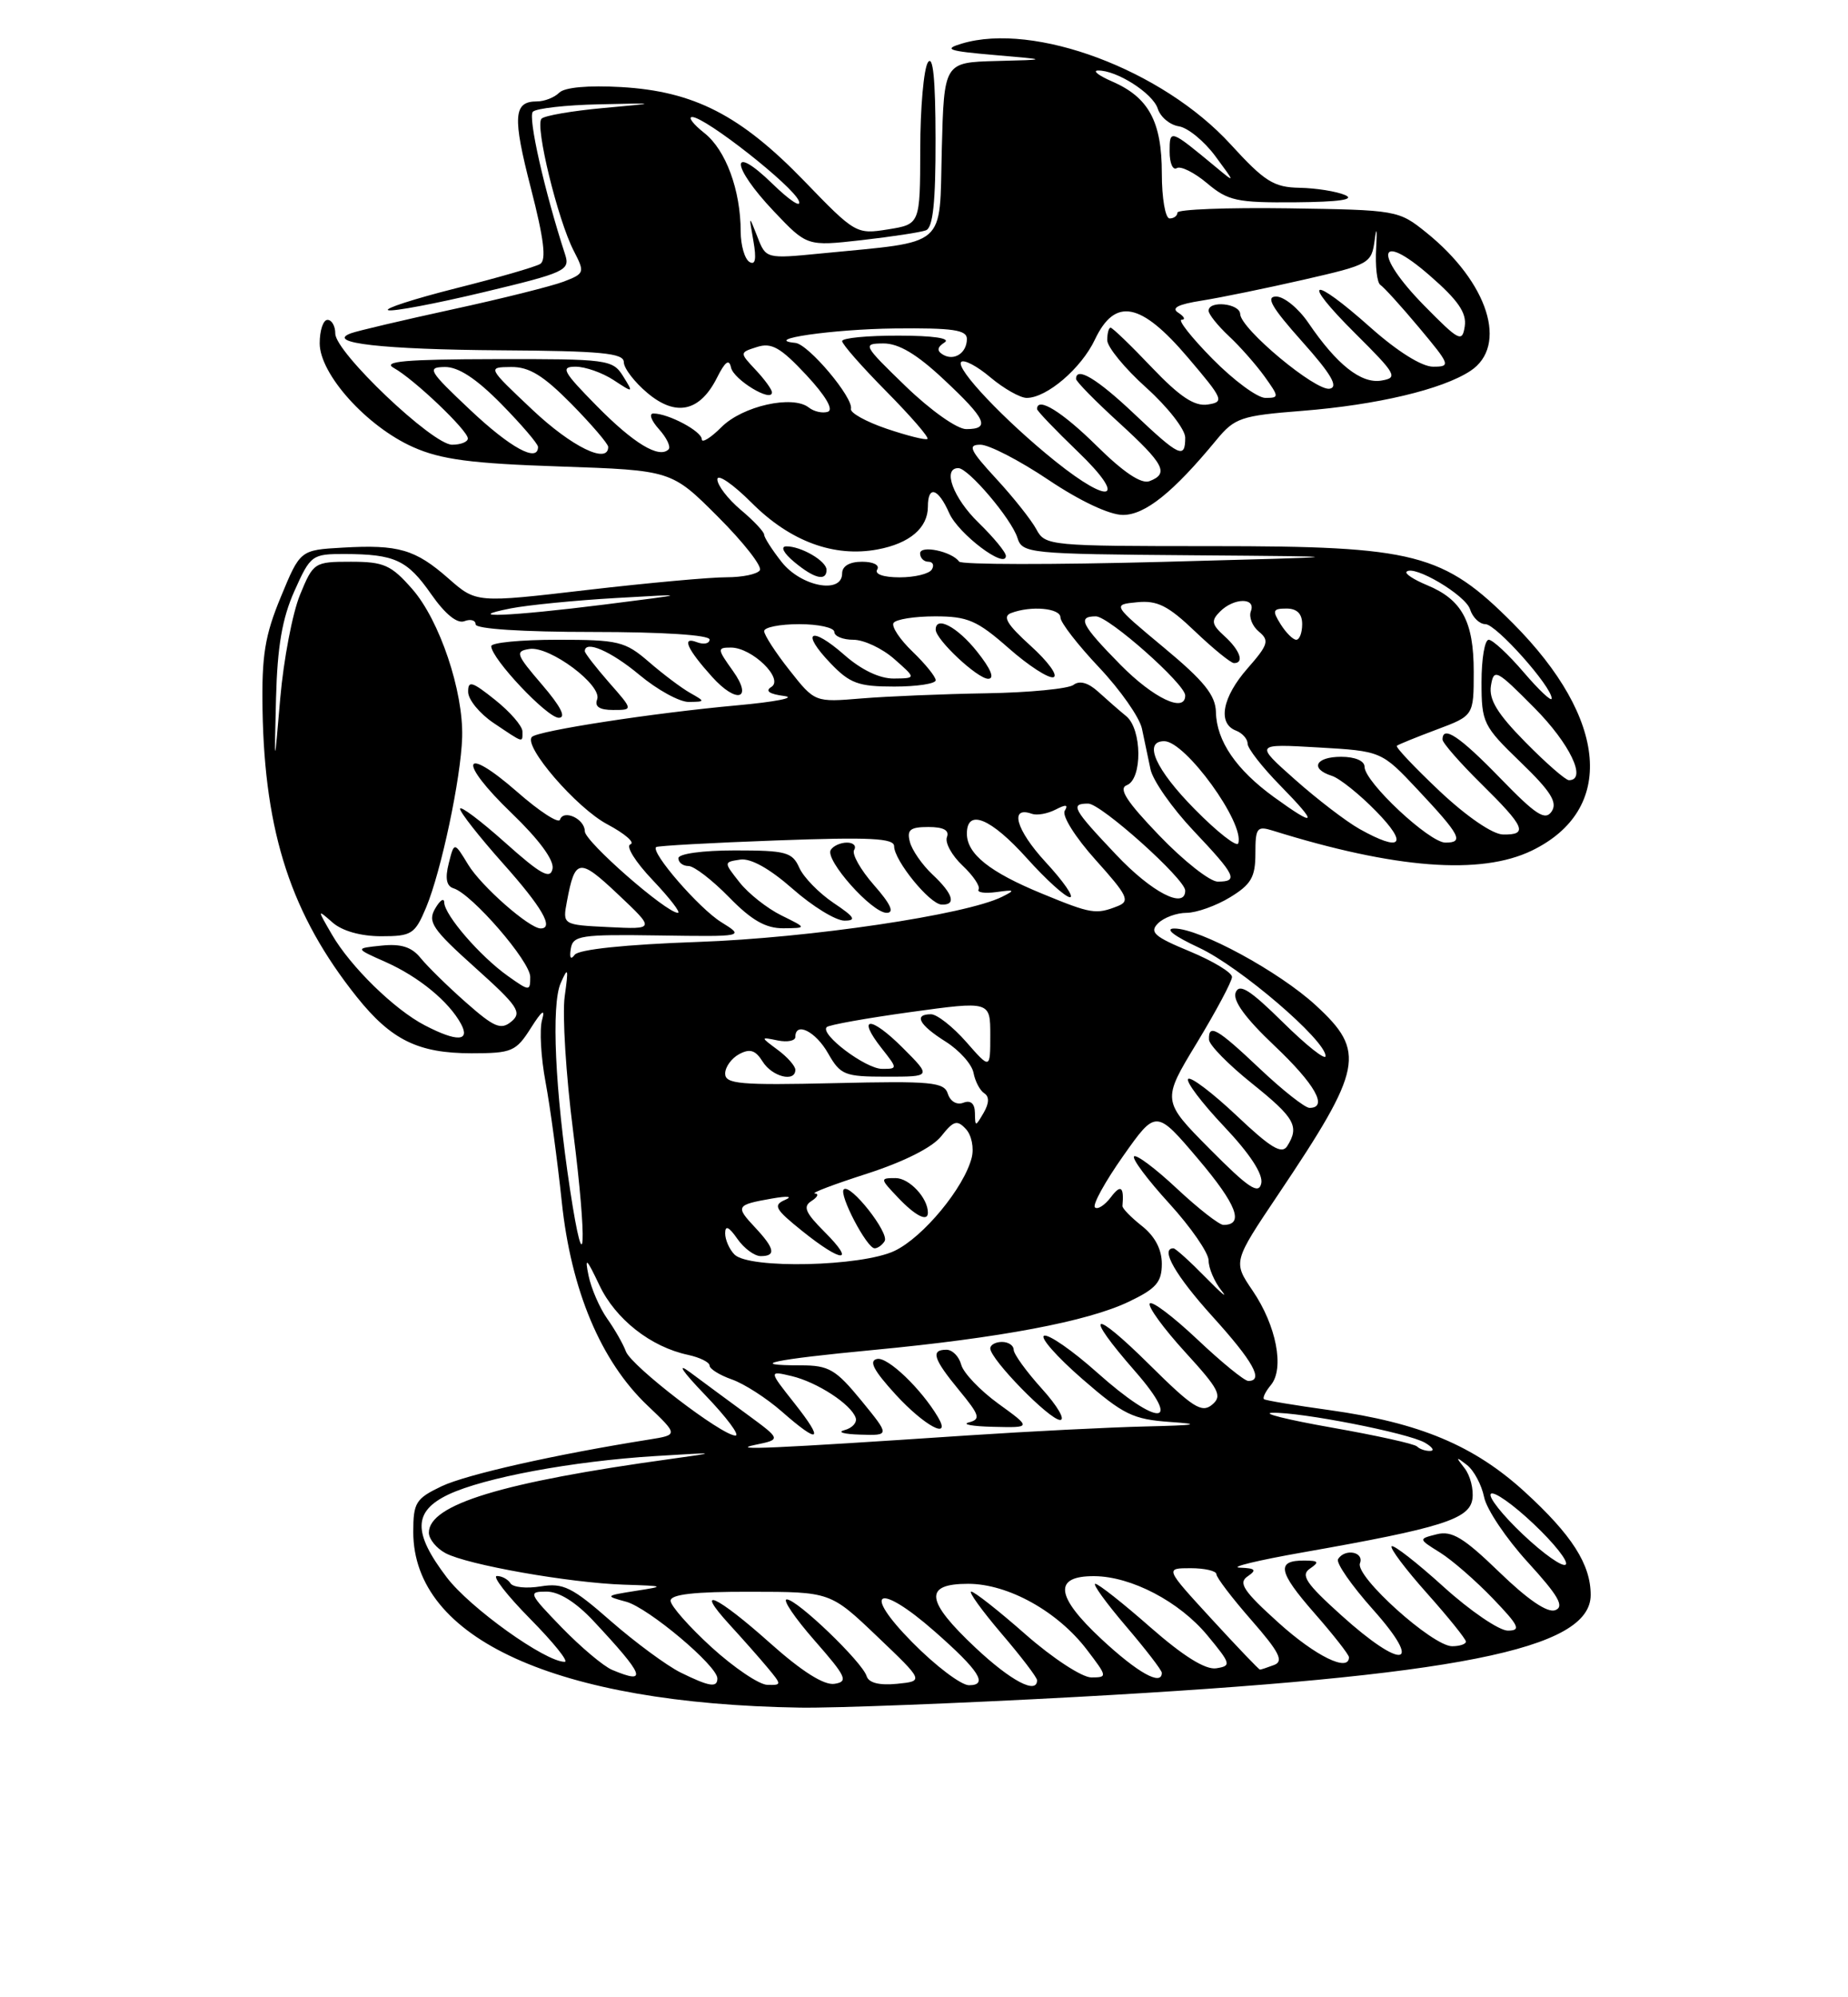 <?xml version="1.0" encoding="UTF-8" standalone="no"?>
<!DOCTYPE svg PUBLIC "-//W3C//DTD SVG 1.1//EN" "http://www.w3.org/Graphics/SVG/1.1/DTD/svg11.dtd" >
<svg xmlns="http://www.w3.org/2000/svg" xmlns:xlink="http://www.w3.org/1999/xlink" version="1.1" viewBox="0 0 237 256">
 <g >
 <path fill="currentColor"
d=" M 138.10 217.50 C 186.83 214.82 204.00 211.42 204.00 204.43 C 204.00 200.51 201.59 196.74 195.55 191.22 C 189.04 185.27 182.06 182.35 170.52 180.74 C 166.11 180.13 162.32 179.50 162.11 179.34 C 161.89 179.18 162.29 178.36 162.99 177.52 C 164.75 175.39 163.69 169.90 160.64 165.42 C 158.13 161.73 158.13 161.73 163.92 153.11 C 174.79 136.93 175.21 134.80 168.75 128.86 C 164.05 124.53 153.84 118.99 150.59 119.01 C 149.32 119.02 150.57 119.98 153.77 121.47 C 159.01 123.91 170.00 133.32 170.00 135.36 C 170.00 135.95 167.54 134.00 164.54 131.04 C 160.31 126.87 158.94 126.00 158.47 127.21 C 158.07 128.25 159.71 130.50 163.44 134.03 C 168.66 138.97 170.37 142.00 167.94 142.00 C 167.36 142.00 164.50 139.75 161.59 137.00 C 156.09 131.80 154.97 131.15 155.05 133.25 C 155.07 133.94 157.55 136.46 160.55 138.86 C 166.06 143.28 166.68 144.37 165.08 146.90 C 164.39 147.99 162.97 147.14 158.59 142.99 C 155.50 140.08 152.71 137.96 152.38 138.29 C 152.05 138.62 154.12 141.36 156.98 144.38 C 160.33 147.92 162.02 150.52 161.75 151.69 C 161.42 153.14 160.11 152.27 155.17 147.29 C 149.00 141.07 149.00 141.07 153.50 133.66 C 155.97 129.58 158.00 125.78 158.00 125.22 C 158.00 124.65 155.56 123.18 152.58 121.94 C 148.03 120.06 147.38 119.48 148.51 118.35 C 149.25 117.61 150.90 117.00 152.18 117.00 C 153.46 116.99 155.96 116.10 157.75 115.01 C 160.46 113.36 161.00 112.42 161.00 109.40 C 161.00 106.09 161.20 105.83 163.25 106.47 C 178.91 111.35 189.90 112.20 196.46 109.02 C 207.21 103.81 206.25 92.17 194.05 79.91 C 185.08 70.91 181.56 70.00 155.50 70.00 C 134.61 70.00 134.04 69.95 132.92 67.86 C 132.29 66.68 129.97 63.75 127.76 61.36 C 124.37 57.68 124.06 57.00 125.74 57.00 C 126.84 57.00 130.75 59.02 134.45 61.50 C 138.49 64.21 142.29 66.00 144.01 66.00 C 146.86 66.00 150.46 63.11 156.01 56.38 C 158.35 53.55 159.14 53.28 167.01 52.66 C 176.58 51.90 184.95 49.92 188.56 47.55 C 193.46 44.34 190.87 36.20 182.91 29.80 C 179.36 26.94 179.14 26.91 165.16 26.70 C 157.37 26.59 151.00 26.84 151.00 27.25 C 151.00 27.66 150.55 28.00 150.00 28.00 C 149.45 28.00 149.00 25.41 149.00 22.22 C 149.00 15.58 147.32 12.48 142.62 10.44 C 140.90 9.69 140.08 9.06 140.80 9.04 C 143.17 8.97 147.85 11.95 148.48 13.93 C 148.82 15.00 150.03 16.01 151.18 16.19 C 152.32 16.36 154.42 18.07 155.85 20.00 C 158.44 23.50 158.44 23.50 155.97 21.45 C 150.03 16.53 150.00 16.52 150.00 19.44 C 150.00 20.91 150.41 21.86 150.92 21.55 C 151.42 21.24 153.17 22.11 154.81 23.49 C 157.49 25.75 158.63 25.99 166.14 25.93 C 171.74 25.88 173.84 25.58 172.50 25.00 C 171.40 24.53 168.78 24.11 166.68 24.07 C 163.36 24.01 162.19 23.28 157.83 18.51 C 149.10 8.95 132.65 2.79 123.34 5.59 C 120.94 6.31 121.58 6.54 127.50 7.05 C 134.50 7.65 134.50 7.65 127.78 7.82 C 121.07 8.00 121.07 8.00 120.78 19.22 C 120.46 31.93 121.68 30.88 105.36 32.48 C 98.23 33.18 98.23 33.18 97.13 30.34 C 96.03 27.53 96.03 27.53 96.62 30.88 C 97.03 33.21 96.87 34.04 96.11 33.57 C 95.50 33.19 95.00 31.45 94.99 29.69 C 94.99 24.38 93.08 19.21 90.33 17.05 C 88.90 15.92 88.20 15.00 88.77 15.00 C 90.46 15.00 101.73 23.86 102.45 25.76 C 102.82 26.72 101.29 25.72 99.06 23.55 C 93.55 18.19 93.72 21.27 99.25 27.09 C 103.50 31.57 103.50 31.57 110.50 30.78 C 114.35 30.34 118.06 29.78 118.75 29.52 C 119.65 29.19 120.00 25.91 119.98 17.78 C 119.97 10.13 119.66 6.98 119.00 8.00 C 118.47 8.82 118.02 13.83 118.02 19.12 C 118.00 28.74 118.00 28.74 113.89 29.40 C 109.83 30.05 109.68 29.97 103.14 23.20 C 94.97 14.76 89.00 11.70 79.67 11.16 C 75.45 10.92 72.41 11.19 71.72 11.88 C 71.10 12.50 69.82 13.00 68.86 13.00 C 65.84 13.00 65.71 14.92 68.09 24.15 C 69.75 30.59 70.09 33.33 69.28 33.83 C 68.66 34.21 63.78 35.62 58.43 36.96 C 53.09 38.31 49.20 39.57 49.79 39.76 C 50.38 39.96 55.88 38.92 62.02 37.45 C 72.49 34.95 73.13 34.65 72.48 32.64 C 69.83 24.51 67.68 14.99 68.34 14.32 C 68.78 13.89 72.59 13.46 76.82 13.37 C 84.50 13.20 84.50 13.20 77.33 13.85 C 73.39 14.21 69.84 14.82 69.45 15.21 C 68.58 16.09 71.53 28.19 73.58 32.15 C 75.02 34.94 74.98 35.06 72.28 36.10 C 70.75 36.68 64.33 38.29 58.00 39.66 C 51.67 41.04 45.83 42.41 45.00 42.72 C 41.65 43.96 49.10 44.80 64.25 44.90 C 77.10 44.98 80.00 45.26 80.00 46.41 C 80.00 47.19 81.36 48.97 83.03 50.37 C 86.69 53.45 89.76 52.78 91.96 48.40 C 93.00 46.33 93.51 45.96 93.75 47.11 C 94.08 48.66 99.00 51.65 99.00 50.29 C 99.00 49.93 98.06 48.63 96.91 47.41 C 94.83 45.19 94.83 45.19 97.10 44.47 C 98.95 43.88 100.12 44.55 103.39 48.05 C 105.88 50.72 106.94 52.52 106.17 52.78 C 105.49 53.00 104.39 52.76 103.72 52.23 C 101.64 50.60 95.23 52.04 92.53 54.74 C 91.14 56.13 90.00 56.83 90.00 56.30 C 90.00 55.28 85.72 53.00 83.80 53.00 C 83.19 53.00 83.51 53.90 84.51 55.01 C 85.50 56.11 86.06 57.28 85.74 57.60 C 84.52 58.81 81.26 56.84 76.50 52.00 C 72.18 47.61 71.85 47.00 73.82 47.00 C 75.06 47.00 77.24 47.77 78.67 48.70 C 81.26 50.40 81.26 50.39 79.90 48.20 C 78.57 46.09 77.92 46.00 63.51 46.03 C 52.04 46.05 48.97 46.32 50.50 47.16 C 53.08 48.58 60.00 55.17 60.00 56.20 C 60.00 56.64 59.09 57.00 57.98 57.00 C 55.47 57.00 43.00 45.15 43.00 42.76 C 43.00 41.79 42.55 41.00 42.00 41.00 C 41.45 41.00 41.00 42.35 41.00 44.00 C 41.00 47.96 47.04 54.67 52.99 57.31 C 56.56 58.90 60.42 59.41 71.80 59.79 C 86.12 60.28 86.12 60.28 92.07 66.23 C 95.34 69.50 97.76 72.58 97.45 73.09 C 97.14 73.59 95.22 73.99 93.19 73.99 C 91.16 73.98 83.11 74.71 75.29 75.62 C 61.08 77.28 61.08 77.28 57.52 74.15 C 53.26 70.41 51.11 69.78 43.95 70.19 C 38.50 70.50 38.50 70.50 36.02 76.50 C 33.97 81.44 33.55 84.01 33.67 91.00 C 33.94 106.83 37.38 117.28 45.75 127.77 C 50.17 133.30 53.63 135.00 60.47 135.00 C 65.65 135.00 66.17 134.78 68.09 131.75 C 69.49 129.54 69.95 129.21 69.52 130.72 C 69.17 131.94 69.37 135.54 69.97 138.72 C 70.56 141.90 71.49 148.77 72.04 153.99 C 73.23 165.37 77.05 174.46 83.03 180.14 C 86.99 183.91 86.99 183.91 83.25 184.51 C 71.16 186.43 59.83 188.99 56.65 190.49 C 53.32 192.08 53.00 192.59 53.00 196.36 C 53.02 210.05 71.35 218.37 102.60 218.87 C 107.05 218.94 123.03 218.32 138.10 217.50 Z  M 87.28 214.37 C 85.51 213.49 81.49 210.53 78.35 207.79 C 73.37 203.42 72.23 202.86 69.34 203.33 C 67.52 203.63 65.78 203.45 65.46 202.93 C 65.14 202.42 64.36 202.00 63.73 202.00 C 63.09 202.00 65.01 204.47 68.00 207.50 C 70.99 210.53 72.98 213.00 72.42 213.00 C 69.92 213.00 60.27 206.09 57.29 202.17 C 52.93 196.44 52.99 193.71 57.50 191.56 C 62.09 189.39 73.38 187.29 84.00 186.63 C 92.13 186.13 92.22 186.14 86.00 187.00 C 64.37 189.98 55.00 192.84 55.00 196.45 C 55.00 197.26 55.96 198.44 57.13 199.07 C 59.93 200.57 73.04 202.88 80.00 203.11 C 85.30 203.28 85.36 203.31 81.50 203.91 C 77.60 204.53 77.57 204.56 80.31 205.30 C 83.15 206.08 92.00 213.51 92.00 215.13 C 92.00 216.35 90.98 216.19 87.28 214.37 Z  M 91.25 211.13 C 88.36 208.49 86.00 205.81 86.00 205.17 C 86.00 204.35 89.08 204.00 96.25 204.02 C 106.50 204.03 106.50 204.03 112.50 209.75 C 118.50 215.47 118.50 215.47 115.03 215.82 C 112.77 216.04 111.41 215.70 111.14 214.83 C 110.58 213.02 102.23 205.00 100.90 205.00 C 100.32 205.00 101.92 207.36 104.45 210.25 C 108.54 214.91 108.83 215.54 107.02 215.82 C 105.68 216.03 102.84 214.24 98.74 210.58 C 91.90 204.47 88.88 203.11 93.58 208.25 C 95.22 210.04 97.41 212.51 98.44 213.75 C 100.27 215.95 100.27 216.00 98.40 215.95 C 97.36 215.93 94.14 213.76 91.25 211.13 Z  M 117.00 210.50 C 110.40 203.82 112.61 202.73 119.85 209.09 C 125.59 214.13 126.78 216.00 124.27 216.00 C 123.26 216.00 119.99 213.53 117.00 210.50 Z  M 125.11 211.20 C 118.68 205.16 118.43 203.00 124.16 203.00 C 129.28 203.00 135.64 206.53 139.39 211.45 C 142.03 214.91 142.05 215.00 139.95 215.00 C 138.77 215.00 134.99 212.53 131.54 209.50 C 128.10 206.47 124.96 204.00 124.56 204.00 C 124.17 204.00 125.91 206.41 128.42 209.36 C 130.94 212.30 133.00 215.00 133.00 215.36 C 133.00 217.22 129.65 215.46 125.11 211.20 Z  M 78.50 214.03 C 77.40 213.57 74.49 211.12 72.04 208.60 C 67.79 204.21 67.70 204.00 70.09 204.00 C 71.69 204.00 73.85 205.35 76.10 207.75 C 82.68 214.79 83.14 215.98 78.50 214.03 Z  M 141.25 210.08 C 135.34 204.58 135.06 201.98 140.36 202.02 C 145.10 202.06 151.26 205.28 154.85 209.62 C 157.88 213.28 157.94 213.52 155.98 213.83 C 154.59 214.04 151.78 212.29 147.54 208.58 C 144.05 205.51 140.87 203.00 140.47 203.00 C 140.08 203.00 141.84 205.43 144.38 208.41 C 146.92 211.38 149.00 214.08 149.00 214.41 C 149.00 216.14 145.91 214.42 141.25 210.08 Z  M 155.37 207.50 C 149.40 201.00 149.40 201.00 152.70 201.00 C 154.51 201.00 156.00 201.35 156.00 201.77 C 156.00 202.19 158.02 204.84 160.49 207.66 C 164.07 211.75 164.66 212.92 163.41 213.40 C 162.54 213.73 161.72 214.00 161.59 214.00 C 161.45 214.00 158.65 211.07 155.37 207.50 Z  M 164.00 208.02 C 159.47 203.94 158.77 202.88 160.00 202.05 C 161.21 201.22 161.02 201.01 159.00 200.93 C 157.62 200.88 161.29 199.99 167.15 198.96 C 184.88 195.84 188.45 194.71 188.83 192.14 C 189.01 190.90 188.56 189.13 187.83 188.19 C 186.66 186.70 186.69 186.65 188.13 187.77 C 189.03 188.47 190.01 190.32 190.33 191.88 C 190.64 193.45 193.17 197.21 195.95 200.25 C 199.87 204.54 200.66 205.92 199.46 206.38 C 198.46 206.76 195.95 205.05 192.29 201.51 C 187.72 197.09 186.20 196.16 184.26 196.65 C 181.88 197.25 181.88 197.25 184.69 199.00 C 186.24 199.97 189.28 202.62 191.45 204.88 C 194.82 208.39 195.11 209.00 193.37 209.00 C 192.26 209.00 188.54 206.47 185.13 203.38 C 181.71 200.28 178.71 197.95 178.47 198.19 C 178.23 198.44 180.27 201.15 183.02 204.23 C 185.76 207.30 188.00 210.09 188.00 210.41 C 188.00 210.73 187.20 211.00 186.23 211.00 C 183.72 211.00 173.77 202.05 174.41 200.37 C 174.98 198.90 172.47 198.43 171.60 199.84 C 171.31 200.31 173.34 203.23 176.12 206.34 C 182.66 213.68 179.89 214.14 172.00 207.02 C 167.47 202.94 166.77 201.88 168.00 201.05 C 169.23 200.21 169.11 200.03 167.31 200.02 C 163.64 199.99 163.90 201.43 168.55 206.74 C 171.00 209.53 173.00 212.09 173.00 212.41 C 173.00 214.37 168.74 212.29 164.00 208.02 Z  M 195.32 196.68 C 192.68 194.19 190.82 191.84 191.20 191.47 C 191.58 191.09 194.04 192.82 196.68 195.32 C 199.32 197.81 201.18 200.16 200.80 200.53 C 200.42 200.91 197.96 199.18 195.32 196.68 Z  M 96.85 185.19 C 100.19 184.50 100.19 184.50 95.85 181.31 C 93.46 179.56 90.15 177.12 88.50 175.89 C 86.70 174.56 87.49 175.74 90.46 178.83 C 93.19 181.67 94.93 184.00 94.32 184.00 C 92.56 184.00 80.98 175.11 80.27 173.22 C 79.92 172.27 78.84 170.38 77.86 169.00 C 76.89 167.62 75.82 165.15 75.48 163.50 C 74.97 161.03 75.22 161.25 76.87 164.73 C 78.95 169.10 83.46 172.64 88.25 173.66 C 89.76 173.99 91.00 174.60 91.00 175.03 C 91.00 175.45 92.28 176.25 93.84 176.80 C 95.41 177.34 98.28 179.19 100.23 180.89 C 105.13 185.20 105.78 184.78 101.87 179.84 C 98.58 175.68 98.58 175.68 101.54 176.38 C 104.81 177.16 109.17 180.00 109.74 181.73 C 109.94 182.33 109.30 183.04 108.31 183.30 C 107.31 183.56 108.22 183.82 110.32 183.88 C 114.13 184.00 114.13 184.00 110.45 179.50 C 107.18 175.52 106.30 175.00 102.71 175.00 C 95.61 175.00 99.13 174.25 112.00 173.03 C 128.23 171.49 139.46 169.38 144.75 166.85 C 148.28 165.17 149.00 164.34 149.00 161.98 C 149.00 160.13 148.11 158.45 146.45 157.14 C 145.05 156.03 143.92 154.88 143.95 154.57 C 144.17 152.10 143.74 151.76 142.48 153.43 C 141.68 154.49 140.75 155.08 140.42 154.75 C 140.09 154.42 141.72 151.46 144.04 148.17 C 148.26 142.19 148.26 142.19 153.69 148.59 C 158.61 154.40 159.61 157.00 156.90 157.00 C 156.36 157.00 153.68 154.91 150.94 152.35 C 148.21 149.79 145.73 147.93 145.44 148.22 C 145.15 148.51 147.19 151.23 149.96 154.26 C 152.73 157.30 155.00 160.58 155.00 161.56 C 155.00 162.54 155.74 164.28 156.65 165.42 C 157.56 166.56 156.66 165.81 154.64 163.75 C 152.62 161.69 150.75 160.00 150.49 160.00 C 148.75 160.00 150.76 163.50 155.50 168.74 C 160.73 174.51 162.11 177.00 160.09 177.00 C 159.59 177.00 156.65 174.60 153.55 171.67 C 150.44 168.74 147.70 166.67 147.45 167.08 C 147.20 167.49 149.24 170.29 151.99 173.30 C 156.37 178.09 156.80 178.92 155.44 180.05 C 154.12 181.15 152.94 180.39 147.45 174.95 C 140.00 167.57 138.85 168.08 145.58 175.77 C 151.77 182.85 148.58 182.95 140.70 175.92 C 137.56 173.12 134.51 171.00 133.91 171.20 C 133.32 171.39 135.51 173.88 138.77 176.72 C 144.09 181.34 145.28 181.92 150.11 182.26 C 154.18 182.54 153.42 182.68 147.00 182.83 C 142.32 182.94 131.97 183.46 124.00 183.99 C 98.83 185.67 93.41 185.91 96.85 185.19 Z  M 120.30 181.65 C 118.15 178.01 113.84 173.89 112.49 174.18 C 111.38 174.41 112.03 175.64 114.87 178.75 C 118.56 182.77 122.07 184.65 120.30 181.65 Z  M 128.03 179.91 C 125.69 178.21 123.54 175.96 123.27 174.91 C 122.99 173.86 122.14 173.00 121.38 173.00 C 119.32 173.00 119.68 174.16 123.01 178.20 C 125.65 181.40 125.80 181.91 124.26 182.31 C 123.29 182.56 124.71 182.82 127.40 182.88 C 132.30 183.00 132.30 183.00 128.03 179.91 Z  M 133.62 178.00 C 131.63 175.80 130.00 173.55 130.00 173.00 C 130.00 172.45 129.32 172.00 128.50 172.00 C 127.67 172.00 127.00 172.38 127.00 172.83 C 127.00 174.22 134.60 182.00 135.96 182.00 C 136.66 182.00 135.61 180.20 133.62 178.00 Z  M 181.73 185.40 C 181.40 185.06 176.48 183.98 170.81 182.98 C 165.14 181.98 161.70 181.13 163.16 181.08 C 166.81 180.97 180.61 183.67 182.75 184.92 C 183.71 185.48 184.01 185.95 183.42 185.97 C 182.82 185.99 182.06 185.73 181.73 185.40 Z  M 94.20 160.80 C 93.54 160.14 93.00 158.91 93.00 158.08 C 93.00 157.01 93.47 157.22 94.56 158.78 C 95.41 160.00 96.76 161.00 97.56 161.00 C 99.56 161.00 99.36 160.02 96.83 157.32 C 94.29 154.61 94.39 154.43 99.00 153.62 C 101.00 153.27 101.72 153.34 100.69 153.79 C 99.11 154.47 99.39 154.98 102.88 157.78 C 107.98 161.88 109.81 161.96 105.76 157.91 C 103.27 155.42 102.94 154.65 104.08 153.93 C 104.86 153.43 105.05 153.00 104.50 152.97 C 103.95 152.93 106.96 151.79 111.20 150.43 C 115.96 148.89 119.59 147.06 120.72 145.62 C 122.29 143.64 122.75 143.50 123.87 144.71 C 124.60 145.48 124.93 147.13 124.62 148.37 C 123.65 152.23 118.39 158.59 114.72 160.33 C 110.48 162.34 96.07 162.67 94.20 160.80 Z  M 113.45 159.08 C 114.09 158.04 109.04 151.63 108.21 152.45 C 107.56 153.11 111.17 160.00 112.17 160.00 C 112.56 160.00 113.14 159.59 113.45 159.08 Z  M 119.00 155.43 C 119.00 153.55 116.62 151.00 114.86 151.00 C 112.84 151.00 112.85 151.06 115.15 153.48 C 117.39 155.85 119.00 156.66 119.00 155.43 Z  M 73.11 152.50 C 71.18 139.74 70.68 128.78 71.91 126.00 C 72.86 123.84 72.93 124.07 72.42 127.72 C 72.10 130.04 72.58 137.81 73.50 144.98 C 75.33 159.36 75.04 165.19 73.11 152.50 Z  M 125.03 142.64 C 125.01 141.44 124.49 140.98 123.55 141.34 C 122.71 141.66 121.88 141.18 121.56 140.20 C 121.09 138.69 119.50 138.54 107.01 138.83 C 94.92 139.11 93.00 138.94 93.00 137.61 C 93.00 136.76 93.81 135.64 94.80 135.11 C 96.18 134.37 96.89 134.60 97.81 136.07 C 99.02 138.01 102.00 138.76 102.00 137.12 C 102.00 136.64 100.99 135.49 99.75 134.57 C 97.50 132.90 97.50 132.90 99.75 133.36 C 100.99 133.61 102.00 133.40 102.00 132.91 C 102.00 130.90 104.61 132.20 106.20 135.01 C 107.79 137.79 108.31 138.00 113.69 138.00 C 119.47 138.00 119.47 138.00 115.77 134.30 C 111.65 130.18 109.81 130.22 113.06 134.35 C 115.13 136.98 115.13 137.00 113.13 137.00 C 111.02 137.00 105.12 132.56 106.02 131.65 C 106.30 131.36 111.14 130.50 116.77 129.72 C 127.00 128.31 127.00 128.31 127.00 132.69 C 127.00 137.07 127.00 137.07 123.90 133.53 C 122.19 131.59 120.16 130.00 119.40 130.00 C 117.13 130.00 117.86 131.36 121.28 133.51 C 123.04 134.62 124.65 136.42 124.85 137.51 C 125.06 138.61 125.68 139.78 126.23 140.13 C 126.89 140.55 126.86 141.40 126.15 142.63 C 125.09 144.44 125.06 144.45 125.03 142.64 Z  M 54.50 131.43 C 50.60 129.42 44.95 123.90 42.56 119.77 C 40.67 116.51 40.67 116.51 42.66 118.25 C 43.89 119.33 46.29 120.00 48.88 120.00 C 52.80 120.00 53.21 119.74 54.65 116.31 C 56.59 111.65 59.11 99.75 59.27 94.50 C 59.44 88.60 56.38 79.50 52.87 75.50 C 50.16 72.41 49.23 72.00 45.00 72.00 C 40.31 72.00 40.18 72.09 38.47 76.25 C 37.51 78.59 36.37 84.55 35.94 89.50 C 35.17 98.50 35.17 98.50 35.40 89.50 C 35.57 82.86 36.19 79.25 37.76 75.75 C 39.82 71.14 40.02 71.00 44.19 71.01 C 50.64 71.03 52.23 71.77 55.30 76.16 C 57.08 78.71 58.63 79.97 59.55 79.62 C 60.35 79.31 61.00 79.50 61.00 80.03 C 61.00 80.61 66.99 81.00 76.00 81.00 C 85.01 81.00 91.00 81.39 91.00 81.97 C 91.00 82.50 90.25 82.65 89.34 82.30 C 87.38 81.55 88.11 83.18 91.32 86.75 C 94.48 90.26 96.61 89.66 94.00 86.00 C 91.97 83.16 91.96 83.00 93.74 83.00 C 96.45 83.00 100.58 87.02 98.92 88.05 C 98.09 88.56 98.65 88.96 100.58 89.21 C 102.18 89.42 99.45 89.96 94.50 90.41 C 83.78 91.38 69.01 93.66 68.22 94.45 C 67.06 95.60 73.94 103.57 77.90 105.66 C 80.15 106.86 81.48 108.01 80.85 108.22 C 80.21 108.43 81.48 110.47 83.70 112.80 C 85.89 115.11 87.35 117.00 86.94 117.00 C 85.44 117.00 75.00 107.86 75.00 106.55 C 75.00 104.96 72.27 103.69 71.81 105.07 C 71.64 105.59 69.16 103.99 66.32 101.49 C 59.23 95.30 58.65 97.53 65.61 104.22 C 69.14 107.62 71.09 110.26 70.86 111.36 C 70.57 112.76 69.35 112.08 64.75 107.97 C 61.59 105.15 59.00 103.21 59.00 103.67 C 59.01 104.13 61.48 107.27 64.50 110.66 C 69.51 116.27 71.09 119.00 69.34 119.00 C 67.88 119.00 61.71 113.58 60.04 110.82 C 58.25 107.88 58.25 107.88 57.55 110.66 C 57.06 112.59 57.26 113.58 58.17 113.86 C 60.53 114.59 68.00 123.22 68.00 125.21 C 68.00 127.08 67.91 127.07 65.08 125.06 C 61.55 122.54 57.01 117.29 56.97 115.67 C 56.95 115.03 56.43 115.38 55.81 116.45 C 54.81 118.16 55.44 119.09 60.92 124.01 C 66.43 128.95 66.98 129.77 65.59 130.93 C 64.24 132.05 63.39 131.69 59.75 128.48 C 57.41 126.42 54.80 123.85 53.94 122.79 C 52.81 121.38 51.43 120.94 48.94 121.20 C 45.50 121.55 45.50 121.55 49.49 123.32 C 53.73 125.21 57.58 128.38 59.13 131.25 C 60.33 133.49 58.60 133.56 54.50 131.43 Z  M 67.00 93.75 C 67.00 93.06 65.42 91.24 63.50 89.71 C 60.52 87.33 60.01 87.18 60.04 88.71 C 60.06 89.69 61.52 91.47 63.29 92.66 C 67.26 95.32 67.00 95.24 67.00 93.75 Z  M 69.51 87.75 C 66.16 83.85 66.03 83.47 67.91 83.18 C 70.50 82.78 77.28 87.84 76.58 89.65 C 76.23 90.57 76.89 91.00 78.63 91.00 C 81.21 91.00 81.21 91.00 78.10 87.47 C 76.40 85.52 75.00 83.72 75.00 83.47 C 75.00 82.00 78.36 83.46 82.00 86.50 C 84.30 88.42 87.16 89.99 88.34 89.97 C 90.46 89.94 90.46 89.92 88.50 88.81 C 87.40 88.19 85.02 86.40 83.22 84.84 C 80.16 82.20 79.33 82.00 71.47 82.00 C 66.81 82.00 63.00 82.37 63.00 82.82 C 63.00 84.40 70.17 92.00 71.66 92.00 C 72.65 92.00 71.93 90.57 69.51 87.75 Z  M 73.20 121.62 C 73.47 119.90 74.44 119.75 84.50 119.90 C 95.50 120.06 95.50 120.06 92.49 118.19 C 89.65 116.43 83.39 109.21 84.15 108.57 C 84.34 108.41 91.29 108.02 99.58 107.72 C 111.63 107.28 114.67 107.43 114.67 108.47 C 114.67 110.28 119.22 115.88 120.75 115.94 C 122.68 116.03 122.24 114.57 119.59 112.09 C 118.27 110.85 116.96 108.97 116.69 107.91 C 116.28 106.36 116.72 106.00 119.06 106.00 C 121.01 106.00 121.78 106.42 121.44 107.30 C 121.17 108.01 122.07 109.65 123.44 110.94 C 124.81 112.23 125.74 113.61 125.50 114.00 C 125.26 114.39 126.28 114.54 127.78 114.34 C 130.16 114.01 130.25 114.08 128.50 114.95 C 123.87 117.25 103.80 120.23 89.50 120.73 C 80.19 121.06 74.19 121.69 73.70 122.38 C 73.20 123.07 73.01 122.78 73.20 121.62 Z  M 100.21 117.33 C 98.40 116.44 95.99 114.54 94.86 113.11 C 92.80 110.50 92.80 110.50 94.92 110.18 C 96.27 109.97 98.69 111.32 101.66 113.93 C 104.20 116.17 107.18 118.00 108.29 118.00 C 109.89 118.00 109.61 117.54 106.90 115.73 C 105.03 114.47 103.06 112.45 102.51 111.23 C 101.62 109.22 100.81 109.00 94.26 109.00 C 90.09 109.00 87.00 109.43 87.00 110.00 C 87.00 110.55 87.58 111.00 88.30 111.00 C 89.01 111.00 91.35 112.80 93.50 115.00 C 96.39 117.96 98.20 118.99 100.45 118.98 C 103.50 118.95 103.50 118.95 100.21 117.33 Z  M 112.08 113.44 C 110.36 111.48 109.22 109.46 109.54 108.94 C 109.86 108.42 109.44 108.00 108.62 108.00 C 107.79 108.00 106.86 108.42 106.54 108.94 C 105.76 110.20 111.81 117.00 113.71 117.00 C 114.74 117.00 114.23 115.88 112.08 113.44 Z  M 72.71 115.52 C 73.74 110.00 74.28 109.93 79.26 114.63 C 84.02 119.12 84.02 119.12 78.08 118.83 C 72.14 118.54 72.14 118.54 72.71 115.52 Z  M 133.66 114.55 C 126.91 111.78 124.00 109.45 124.00 106.85 C 124.00 103.60 127.06 104.85 131.69 110.00 C 134.16 112.75 136.65 115.00 137.22 115.00 C 137.79 115.00 136.38 112.96 134.08 110.48 C 130.29 106.36 129.42 103.26 132.34 104.31 C 132.98 104.54 134.34 104.30 135.37 103.77 C 136.70 103.08 137.04 103.12 136.55 103.92 C 136.16 104.55 137.92 107.34 140.52 110.23 C 144.63 114.80 144.96 115.50 143.34 116.14 C 140.55 117.24 139.95 117.14 133.66 114.55 Z  M 143.15 109.56 C 137.56 103.66 137.20 103.00 139.56 103.00 C 141.20 103.00 152.00 112.67 152.00 114.15 C 152.00 116.60 147.69 114.37 143.15 109.56 Z  M 148.68 107.10 C 144.47 102.72 143.40 101.06 144.51 100.64 C 146.52 99.86 146.47 93.46 144.43 91.79 C 143.56 91.08 141.96 89.68 140.86 88.68 C 139.57 87.50 138.45 87.19 137.68 87.78 C 137.03 88.28 132.00 88.77 126.50 88.86 C 121.00 88.95 113.80 89.25 110.50 89.52 C 104.50 90.02 104.50 90.02 101.25 85.90 C 99.46 83.64 98.00 81.38 98.00 80.89 C 98.00 80.40 100.03 80.00 102.50 80.00 C 104.97 80.00 107.00 80.45 107.00 81.00 C 107.00 81.55 108.10 82.00 109.44 82.00 C 110.79 82.00 113.15 83.11 114.69 84.47 C 117.50 86.94 117.50 86.94 114.63 86.97 C 112.83 86.99 110.47 85.87 108.28 83.94 C 103.95 80.14 102.62 80.95 106.51 85.01 C 108.99 87.60 110.09 88.00 114.69 88.00 C 117.61 88.00 120.00 87.63 120.00 87.19 C 120.00 86.74 118.67 85.10 117.04 83.53 C 115.41 81.97 114.31 80.31 114.59 79.85 C 114.88 79.38 117.28 79.00 119.92 79.00 C 124.11 79.00 125.31 79.52 129.36 83.08 C 131.91 85.33 134.50 87.00 135.11 86.80 C 135.72 86.59 134.40 84.79 132.19 82.79 C 129.15 80.04 128.53 79.01 129.66 78.58 C 132.22 77.60 136.00 77.94 136.00 79.15 C 136.00 79.79 138.23 82.66 140.95 85.54 C 143.68 88.43 146.15 91.96 146.45 93.39 C 146.75 94.83 147.25 97.17 147.55 98.61 C 147.85 100.04 150.32 103.57 153.05 106.46 C 158.50 112.22 158.87 113.00 156.17 113.00 C 155.17 113.00 151.80 110.35 148.68 107.10 Z  M 125.29 83.50 C 122.78 80.35 120.00 78.88 120.00 80.70 C 120.00 81.98 125.36 87.00 126.73 87.00 C 127.60 87.00 127.08 85.74 125.29 83.50 Z  M 153.24 103.74 C 148.20 98.64 146.56 95.00 149.31 95.00 C 152.03 95.00 159.66 105.53 158.80 108.09 C 158.63 108.62 156.12 106.66 153.24 103.74 Z  M 174.35 106.25 C 172.64 105.29 168.92 102.44 166.07 99.91 C 160.91 95.33 160.91 95.33 169.04 95.80 C 177.17 96.27 177.17 96.27 181.83 101.23 C 187.29 107.05 187.79 108.00 185.37 108.00 C 183.31 108.00 175.00 100.23 175.00 98.29 C 175.00 97.52 173.79 97.00 172.00 97.00 C 168.70 97.00 167.95 98.53 170.80 99.44 C 171.79 99.75 174.36 101.81 176.50 104.00 C 180.67 108.27 179.72 109.26 174.35 106.25 Z  M 184.64 101.41 C 181.42 98.37 178.94 95.75 179.14 95.59 C 179.34 95.42 181.64 94.49 184.25 93.51 C 189.00 91.73 189.00 91.73 189.00 86.09 C 189.00 79.64 187.50 76.86 183.01 75.00 C 181.32 74.30 180.14 73.53 180.39 73.28 C 181.32 72.35 187.95 76.27 188.53 78.10 C 188.86 79.14 189.75 80.00 190.50 80.00 C 191.87 80.00 199.00 87.99 199.00 89.53 C 199.00 89.99 197.39 88.48 195.42 86.18 C 193.45 83.88 191.43 82.00 190.92 82.00 C 190.41 82.00 190.00 84.44 190.00 87.43 C 190.00 92.63 190.21 93.06 195.00 97.68 C 198.88 101.42 199.77 102.84 199.00 104.00 C 198.17 105.23 197.00 104.48 192.41 99.75 C 187.20 94.38 185.00 92.91 185.00 94.79 C 185.00 95.22 187.25 97.79 190.00 100.50 C 195.58 106.00 196.02 107.02 192.75 106.96 C 191.43 106.94 188.08 104.65 184.64 101.41 Z  M 163.36 102.15 C 158.54 98.65 156.02 94.97 155.94 91.29 C 155.89 89.11 154.44 87.30 149.26 83.00 C 142.65 77.50 142.65 77.50 145.83 77.19 C 148.42 76.93 149.82 77.64 153.26 80.93 C 155.59 83.15 157.84 84.98 158.25 84.99 C 159.61 85.01 159.03 83.34 157.04 81.54 C 155.38 80.03 155.29 79.56 156.47 78.38 C 158.25 76.60 161.10 76.57 160.42 78.34 C 160.14 79.08 160.60 80.26 161.45 80.96 C 162.82 82.09 162.65 82.64 160.00 85.66 C 156.75 89.36 156.12 92.72 158.50 93.64 C 159.32 93.95 160.00 94.71 160.00 95.32 C 160.00 95.93 161.89 98.35 164.21 100.71 C 169.11 105.71 168.86 106.13 163.36 102.15 Z  M 195.63 95.13 C 192.03 91.48 190.92 89.66 191.21 87.88 C 191.58 85.64 191.90 85.81 196.80 90.75 C 201.35 95.34 203.57 100.00 201.21 100.00 C 200.78 100.00 198.27 97.81 195.63 95.13 Z  M 143.71 85.22 C 138.67 80.10 138.11 79.00 140.54 79.00 C 142.19 79.00 152.00 87.68 152.00 89.14 C 152.00 91.43 147.95 89.51 143.71 85.22 Z  M 164.23 80.00 C 163.14 78.25 163.23 78.00 164.99 78.00 C 166.33 78.00 167.00 78.66 167.00 80.00 C 167.00 81.10 166.66 82.00 166.24 82.00 C 165.82 82.00 164.92 81.10 164.23 80.00 Z  M 65.50 77.98 C 67.70 77.55 73.78 76.95 79.00 76.65 C 88.50 76.10 88.50 76.10 77.50 77.49 C 65.46 79.00 58.99 79.27 65.50 77.98 Z  M 100.25 72.04 C 99.01 70.47 98.00 68.89 98.00 68.53 C 98.00 68.17 96.65 66.73 95.00 65.35 C 93.35 63.96 92.00 62.20 92.00 61.44 C 92.00 60.68 93.99 62.04 96.41 64.46 C 101.35 69.40 106.97 71.47 112.56 70.42 C 116.67 69.65 119.00 67.66 119.00 64.93 C 119.00 62.15 120.32 62.56 121.74 65.78 C 122.92 68.44 129.00 73.03 129.00 71.25 C 129.00 70.78 127.42 68.87 125.50 67.00 C 122.25 63.85 120.82 60.00 122.90 60.00 C 124.19 60.00 129.71 66.50 130.48 68.93 C 131.11 70.93 131.86 71.01 152.82 71.17 C 174.50 71.34 174.50 71.34 149.00 72.02 C 134.97 72.39 123.28 72.38 123.00 71.98 C 122.08 70.68 118.00 69.82 118.00 70.93 C 118.00 71.52 118.48 72.00 119.06 72.00 C 119.64 72.00 119.84 72.45 119.50 73.00 C 119.16 73.55 117.31 74.00 115.38 74.00 C 113.30 74.00 112.13 73.59 112.50 73.00 C 112.85 72.43 112.01 72.00 110.56 72.00 C 108.95 72.00 108.00 72.56 108.00 73.50 C 108.00 76.19 102.74 75.19 100.25 72.04 Z  M 106.00 73.04 C 106.00 71.90 102.70 69.99 100.82 70.03 C 100.06 70.05 100.51 70.91 101.86 72.03 C 104.43 74.17 106.00 74.55 106.00 73.04 Z  M 135.34 59.12 C 128.87 53.93 122.48 47.19 123.27 46.39 C 123.63 46.04 125.32 46.93 127.03 48.38 C 128.75 49.82 130.84 51.00 131.67 51.00 C 134.24 51.00 138.67 47.22 140.42 43.52 C 143.00 38.09 146.30 38.72 152.34 45.82 C 156.91 51.19 157.05 51.52 154.88 51.85 C 153.18 52.10 151.32 50.87 147.72 47.10 C 145.05 44.29 142.67 42.00 142.43 42.00 C 142.19 42.00 142.00 42.72 142.00 43.60 C 142.00 44.48 144.25 47.22 147.00 49.69 C 149.75 52.16 152.00 55.04 152.00 56.09 C 152.00 58.88 151.25 58.53 145.41 53.00 C 140.67 48.52 138.00 46.93 138.00 48.57 C 138.00 48.89 140.47 51.41 143.50 54.17 C 149.33 59.50 149.95 60.70 147.42 61.67 C 146.37 62.07 144.09 60.55 140.64 57.14 C 136.21 52.77 133.00 50.79 133.00 52.43 C 133.00 52.67 135.36 55.13 138.25 57.91 C 144.61 64.02 142.53 64.89 135.34 59.12 Z  M 60.30 52.54 C 54.97 47.52 54.71 47.07 57.04 47.04 C 58.77 47.01 61.07 48.51 64.29 51.78 C 66.88 54.42 69.00 56.89 69.00 57.28 C 69.00 59.34 65.46 57.41 60.30 52.54 Z  M 68.30 52.54 C 62.50 47.07 62.50 47.07 65.54 47.04 C 67.87 47.01 69.67 48.12 73.29 51.78 C 75.88 54.42 78.00 56.89 78.00 57.28 C 78.00 59.56 73.32 57.27 68.30 52.54 Z  M 113.70 54.95 C 111.06 54.05 109.00 52.91 109.13 52.41 C 109.48 51.00 103.68 44.11 102.00 43.95 C 97.59 43.52 106.79 42.19 114.75 42.10 C 122.18 42.02 124.00 42.28 124.00 43.44 C 124.00 45.26 122.34 46.33 120.89 45.43 C 120.12 44.96 120.20 44.49 121.14 43.89 C 121.97 43.36 119.69 43.02 115.25 43.02 C 111.26 43.01 108.00 43.32 108.00 43.72 C 108.00 44.12 110.56 47.03 113.69 50.19 C 116.82 53.36 119.19 56.09 118.94 56.26 C 118.70 56.44 116.34 55.84 113.70 54.95 Z  M 116.16 49.52 C 110.66 44.20 110.58 44.04 113.29 44.02 C 115.25 44.01 117.57 45.38 121.04 48.64 C 126.49 53.73 127.06 55.00 123.91 55.00 C 122.74 55.00 119.35 52.60 116.16 49.52 Z  M 155.50 46.00 C 152.79 43.25 151.01 40.99 151.54 40.98 C 152.07 40.98 151.88 40.58 151.12 40.09 C 150.16 39.48 151.06 39.01 154.12 38.53 C 156.53 38.15 162.41 36.94 167.19 35.85 C 175.70 33.90 175.90 33.79 176.31 30.68 C 176.54 28.93 176.62 29.42 176.49 31.77 C 176.35 34.11 176.60 36.25 177.03 36.52 C 177.46 36.79 179.70 39.25 182.00 42.00 C 186.00 46.78 186.08 47.00 183.79 47.00 C 182.34 47.00 179.21 45.04 175.79 42.00 C 168.13 35.18 166.71 35.67 173.77 42.70 C 179.09 47.99 179.33 48.42 177.15 48.78 C 174.56 49.21 171.44 46.74 167.78 41.36 C 166.52 39.52 164.68 38.01 163.67 38.01 C 162.28 38.00 163.08 39.39 166.97 43.75 C 170.72 47.94 171.68 49.59 170.54 49.82 C 168.77 50.19 159.11 42.16 159.05 40.25 C 159.00 38.89 155.00 38.47 155.00 39.83 C 155.00 40.28 156.17 41.74 157.60 43.08 C 159.03 44.41 161.08 46.74 162.17 48.25 C 164.06 50.89 164.06 51.00 162.28 51.00 C 161.26 51.00 158.21 48.75 155.50 46.00 Z  M 182.65 39.17 C 176.11 32.51 176.66 29.48 183.35 35.31 C 186.99 38.47 188.11 40.10 187.85 41.82 C 187.53 43.93 187.14 43.73 182.65 39.17 Z "/>
</g>
</svg>